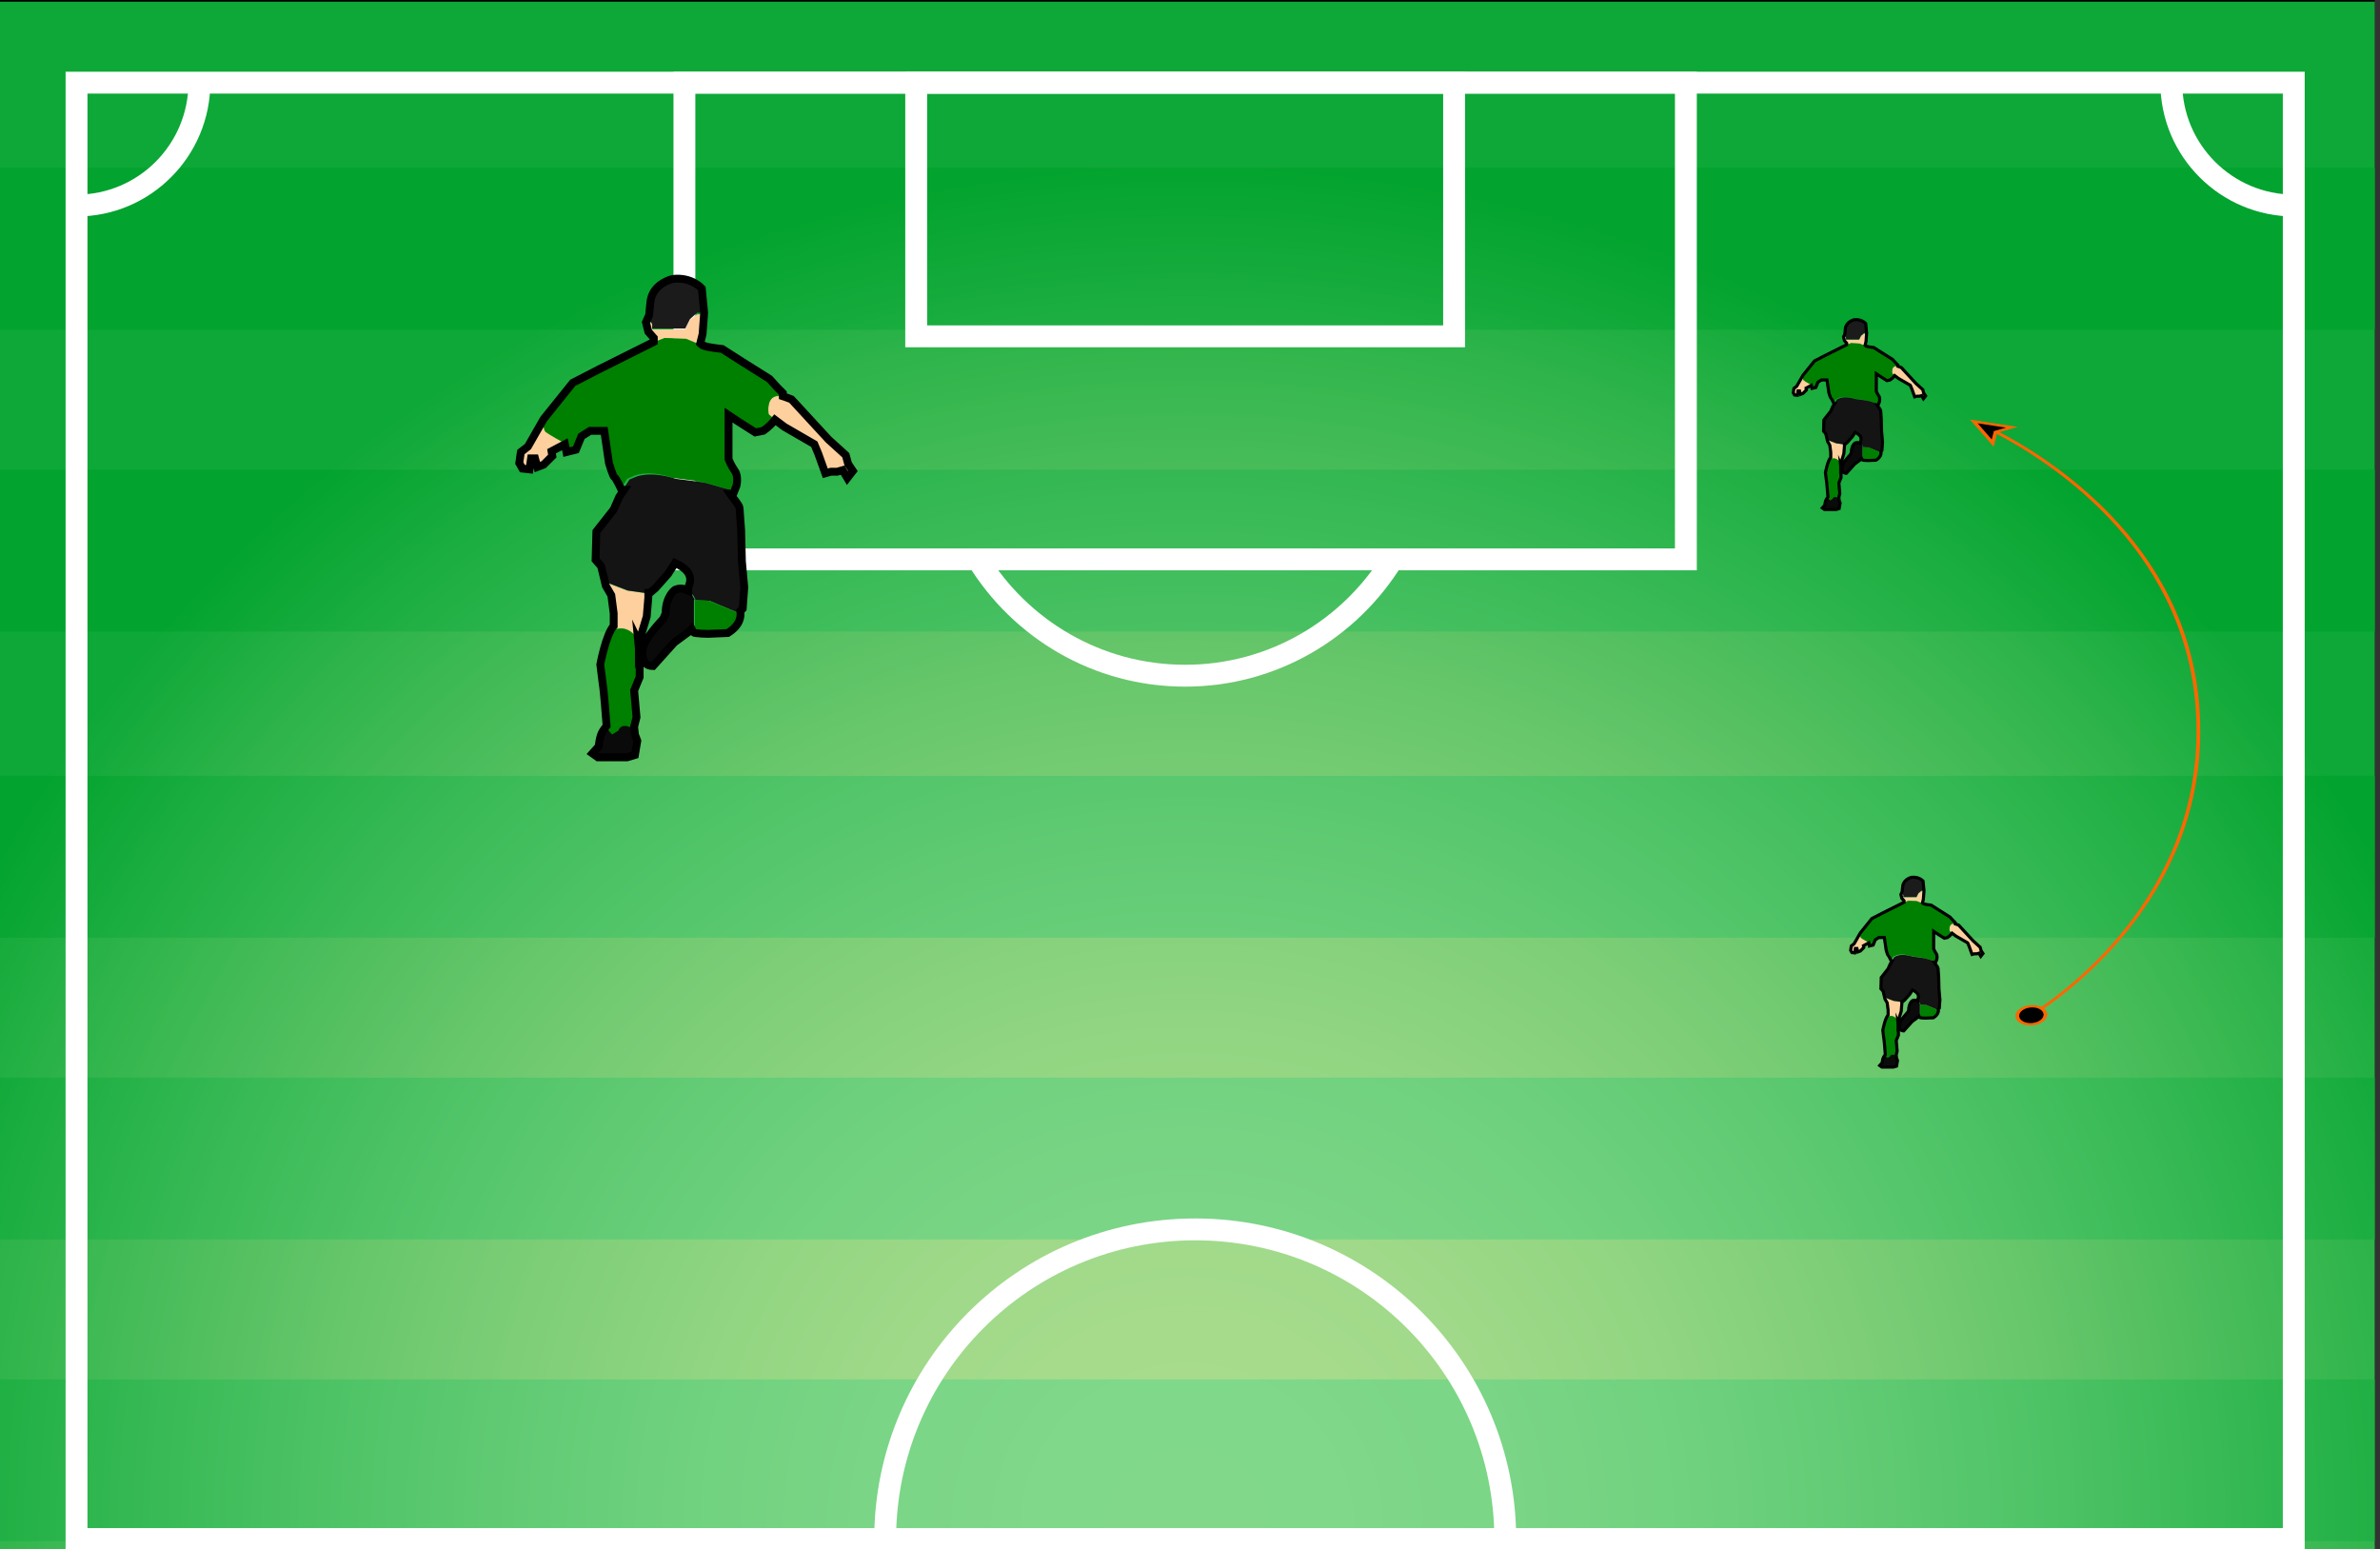 <?xml version="1.0" encoding="UTF-8" standalone="no" ?><!DOCTYPE svg PUBLIC "-//W3C//DTD SVG 1.1//EN" "http://www.w3.org/Graphics/SVG/1.1/DTD/svg11.dtd">
<svg xmlns="http://www.w3.org/2000/svg" xmlns:xlink="http://www.w3.org/1999/xlink" version="1.1" width="1083" height="704.848" xml:space="preserve"><rect width="100%" height="100%" fill="#333333" stroke="none"/><desc>Created with Fabric.js 1.5.0</desc><defs></defs><g style="stroke: none; stroke-width: 1; stroke-dasharray: ; stroke-linecap: butt; stroke-linejoin: miter; stroke-miterlimit: 10; fill: none; fill-rule: nonzero; opacity: 1;" transform="translate(0 0) scale(1.99 1.99)" >
<rect x="0" y="0" rx="0" ry="0" width="543" height="353.4" style="stroke: none; stroke-width: 1; stroke-dasharray: ; stroke-linecap: butt; stroke-linejoin: miter; stroke-miterlimit: 10; fill: rgb(0,0,0); fill-rule: nonzero; opacity: 1;" transform=" matrix(1 0 0 1 0 0) "/>
<radialGradient id="SVGID_4" gradientUnits="userSpaceOnUse" gradientTransform="matrix(-1 0 0 -1 543 353.442)"  cx="271.5" cy="3.5" r="312.94" fx="271.5" fy="3.5">
<stop offset="0%" style="stop-color:rgb(87,186,28);stop-opacity: 1"/>
<stop offset="23.42%" style="stop-color:rgb(80,186,30);stop-opacity: 1"/>
<stop offset="57.79%" style="stop-color:rgb(60,187,34);stop-opacity: 1"/>
<stop offset="98.72%" style="stop-color:rgb(28,188,42);stop-opacity: 1"/>
<stop offset="100%" style="stop-color:rgb(27,188,42);stop-opacity: 1"/>
</radialGradient>
<rect x="0" y="0.4" rx="0" ry="0" width="543" height="699" style="stroke: none; stroke-width: 1; stroke-dasharray: ; stroke-linecap: butt; stroke-linejoin: miter; stroke-miterlimit: 10; fill: url(#SVGID_4); fill-rule: nonzero; opacity: 1;" transform=""/>
<rect x="0" y="662.4" rx="0" ry="0" width="543" height="37" style="stroke: none; stroke-width: 1; stroke-dasharray: ; stroke-linecap: butt; stroke-linejoin: miter; stroke-miterlimit: 10; fill: #04B218; fill-rule: nonzero; opacity: 1;" transform=""/>
<rect x="0" y="593.4" rx="0" ry="0" width="543" height="37" style="stroke: none; stroke-width: 1; stroke-dasharray: ; stroke-linecap: butt; stroke-linejoin: miter; stroke-miterlimit: 10; fill: #04B218; fill-rule: nonzero; opacity: 1;" transform=""/>
<rect x="0" y="523.4" rx="0" ry="0" width="543" height="37" style="stroke: none; stroke-width: 1; stroke-dasharray: ; stroke-linecap: butt; stroke-linejoin: miter; stroke-miterlimit: 10; fill: #04B218; fill-rule: nonzero; opacity: 1;" transform=""/>
<rect x="0" y="454.4" rx="0" ry="0" width="543" height="37" style="stroke: none; stroke-width: 1; stroke-dasharray: ; stroke-linecap: butt; stroke-linejoin: miter; stroke-miterlimit: 10; fill: #04B218; fill-rule: nonzero; opacity: 1;" transform=""/>
<rect x="0" y="385.4" rx="0" ry="0" width="543" height="37" style="stroke: none; stroke-width: 1; stroke-dasharray: ; stroke-linecap: butt; stroke-linejoin: miter; stroke-miterlimit: 10; fill: #04B218; fill-rule: nonzero; opacity: 1;" transform=""/>
<rect x="0" y="315.4" rx="0" ry="0" width="543" height="37" style="stroke: none; stroke-width: 1; stroke-dasharray: ; stroke-linecap: butt; stroke-linejoin: miter; stroke-miterlimit: 10; fill: #04B218; fill-rule: nonzero; opacity: 1;" transform=""/>
<rect x="0" y="246.4" rx="0" ry="0" width="543" height="37" style="stroke: none; stroke-width: 1; stroke-dasharray: ; stroke-linecap: butt; stroke-linejoin: miter; stroke-miterlimit: 10; fill: #04B218; fill-rule: nonzero; opacity: 1;" transform=""/>
<rect x="0" y="177.4" rx="0" ry="0" width="543" height="37" style="stroke: none; stroke-width: 1; stroke-dasharray: ; stroke-linecap: butt; stroke-linejoin: miter; stroke-miterlimit: 10; fill: #04B218; fill-rule: nonzero; opacity: 1;" transform=""/>
<rect x="0" y="107.4" rx="0" ry="0" width="543" height="37" style="stroke: none; stroke-width: 1; stroke-dasharray: ; stroke-linecap: butt; stroke-linejoin: miter; stroke-miterlimit: 10; fill: #04B218; fill-rule: nonzero; opacity: 1;" transform=""/>
<rect x="0" y="38.4" rx="0" ry="0" width="543" height="37" style="stroke: none; stroke-width: 1; stroke-dasharray: ; stroke-linecap: butt; stroke-linejoin: miter; stroke-miterlimit: 10; fill: #04B218; fill-rule: nonzero; opacity: 1;" transform=""/>
<radialGradient id="SVGID_5" gradientUnits="userSpaceOnUse" gradientTransform="matrix(-1 0 0 -1 543 353.442)"  cx="271.5" cy="3.5" r="312.94" fx="271.5" fy="3.5">
<stop offset="0%" style="stop-color:rgb(255,255,255);stop-opacity: 1"/>
<stop offset="12.25%" style="stop-color:rgb(251,253,252);stop-opacity: 1"/>
<stop offset="24.76%" style="stop-color:rgb(239,248,243);stop-opacity: 1"/>
<stop offset="37.4%" style="stop-color:rgb(218,240,228);stop-opacity: 1"/>
<stop offset="50.13%" style="stop-color:rgb(189,227,207);stop-opacity: 1"/>
<stop offset="62.95%" style="stop-color:rgb(152,212,180);stop-opacity: 1"/>
<stop offset="75.82%" style="stop-color:rgb(107,193,147);stop-opacity: 1"/>
<stop offset="88.49%" style="stop-color:rgb(55,171,108);stop-opacity: 1"/>
<stop offset="100%" style="stop-color:rgb(0,148,68);stop-opacity: 1"/>
</radialGradient>
<rect x="0" y="0.4" rx="0" ry="0" width="543" height="699" style="stroke: none; stroke-width: 1; stroke-dasharray: ; stroke-linecap: butt; stroke-linejoin: miter; stroke-miterlimit: 10; fill: url(#SVGID_5); fill-rule: nonzero; opacity: 0.5;" transform=""/>
<polygon points="17.5,18.9 524.5,18.9 524.5,681.9 17.5,681.9 17.5,349.5 " style="stroke: #FFFFFF; stroke-width: 5; stroke-dasharray: ; stroke-linecap: butt; stroke-linejoin: miter; stroke-miterlimit: 10; fill: none; fill-rule: nonzero; opacity: 1;" transform=" "/>
<line x1="524" y1="351.9" x2="18" y2="351.9" style="stroke: #FFFFFF; stroke-width: 5; stroke-dasharray: ; stroke-linecap: butt; stroke-linejoin: miter; stroke-miterlimit: 10; fill: none; fill-rule: nonzero; opacity: 1;" transform=""/>
<circle cx="273.3" cy="352" r="70.9" style="stroke: #FFFFFF; stroke-width: 5; stroke-dasharray: ; stroke-linecap: butt; stroke-linejoin: miter; stroke-miterlimit: 10; fill: none; fill-rule: nonzero; opacity: 1;" transform=" "/>
<rect x="156.5" y="572.9" rx="0" ry="0" width="229" height="109" style="stroke: #FFFFFF; stroke-width: 5; stroke-dasharray: ; stroke-linecap: butt; stroke-linejoin: miter; stroke-miterlimit: 10; fill: none; fill-rule: nonzero; opacity: 1;" transform=""/>
<rect x="209.5" y="623.9" rx="0" ry="0" width="123" height="58" style="stroke: #FFFFFF; stroke-width: 5; stroke-dasharray: ; stroke-linecap: butt; stroke-linejoin: miter; stroke-miterlimit: 10; fill: none; fill-rule: nonzero; opacity: 1;" transform=""/>
<path d="M 223.5 572.5 c 9.8 -16 27.4 -26.7 47.5 -26.7 c 20.1 0 37.7 10.7 47.5 26.7" style="stroke: #FFFFFF; stroke-width: 5; stroke-dasharray: ; stroke-linecap: butt; stroke-linejoin: miter; stroke-miterlimit: 10; fill: none; fill-rule: nonzero; opacity: 1;" transform="" stroke-linecap="round" />
<path d="M 17.5 653.4 c 15.5 0 28.1 12.6 28.1 28.1" style="stroke: #FFFFFF; stroke-width: 5; stroke-dasharray: ; stroke-linecap: butt; stroke-linejoin: miter; stroke-miterlimit: 10; fill: none; fill-rule: nonzero; opacity: 1;" transform="" stroke-linecap="round" />
<path d="M 524.6 653.4 c -15.5 0 -28.1 12.6 -28.1 28.1" style="stroke: #FFFFFF; stroke-width: 5; stroke-dasharray: ; stroke-linecap: butt; stroke-linejoin: miter; stroke-miterlimit: 10; fill: none; fill-rule: nonzero; opacity: 1;" transform="" stroke-linecap="round" />
<rect x="156.5" y="18.9" rx="0" ry="0" width="229" height="109" style="stroke: #FFFFFF; stroke-width: 5; stroke-dasharray: ; stroke-linecap: butt; stroke-linejoin: miter; stroke-miterlimit: 10; fill: none; fill-rule: nonzero; opacity: 1;" transform=""/>
<rect x="209.5" y="18.9" rx="0" ry="0" width="123" height="58" style="stroke: #FFFFFF; stroke-width: 5; stroke-dasharray: ; stroke-linecap: butt; stroke-linejoin: miter; stroke-miterlimit: 10; fill: none; fill-rule: nonzero; opacity: 1;" transform=""/>
<path d="M 223.5 127.8 c 9.8 16 27.4 26.7 47.5 26.7 c 20.1 0 37.7 -10.7 47.5 -26.7" style="stroke: #FFFFFF; stroke-width: 5; stroke-dasharray: ; stroke-linecap: butt; stroke-linejoin: miter; stroke-miterlimit: 10; fill: none; fill-rule: nonzero; opacity: 1;" transform="" stroke-linecap="round" />
<path d="M 17.5 47 C 33 47 45.6 34.4 45.6 18.8" style="stroke: #FFFFFF; stroke-width: 5; stroke-dasharray: ; stroke-linecap: butt; stroke-linejoin: miter; stroke-miterlimit: 10; fill: none; fill-rule: nonzero; opacity: 1;" transform="" stroke-linecap="round" />
<path d="M 524.6 47 c -15.5 0 -28.1 -12.6 -28.1 -28.1" style="stroke: #FFFFFF; stroke-width: 5; stroke-dasharray: ; stroke-linecap: butt; stroke-linejoin: miter; stroke-miterlimit: 10; fill: none; fill-rule: nonzero; opacity: 1;" transform="" stroke-linecap="round" />
</g>
<g style="stroke: none; stroke-width: 1; stroke-dasharray: ; stroke-linecap: butt; stroke-linejoin: miter; stroke-miterlimit: 10; fill: none; fill-rule: nonzero; opacity: 1;" transform="translate(234.5 125.147) scale(3.58 3.58)" >
<path d="M 35 15.8 l 4.7 5.1 l 2.2 2 l 0.3 1.1 l 0.6 0.9 l -0.7 0.9 l -0.6 -1 L 40.9 25 h -0.8 l -0.7 0.2 l -0.9 -2.5 L 38 21.5 l -3.8 -2.2 l -2 -1.6 C 32.2 17.8 31.5 14.2 35 15.8 z" style="stroke: none; stroke-width: 1; stroke-dasharray: ; stroke-linecap: butt; stroke-linejoin: miter; stroke-miterlimit: 10; fill: #FED09E; fill-rule: nonzero; opacity: 1;" transform="" stroke-linecap="round" />
<path d="M 22.8 41.3 c 0 0 -0.7 -1.9 -2.5 -1.2 c 0 0 -1.2 0.8 -1.2 3 l -0.3 0.7 c 0 0 -2.6 2.7 -2.6 3.9 c 0 0 -0.4 2.1 1.3 2.1 l 2.7 -3 l 1.9 -1.4 l 0.6 -0.7 V 41.3 z" style="stroke: none; stroke-width: 1; stroke-dasharray: ; stroke-linecap: butt; stroke-linejoin: miter; stroke-miterlimit: 10; fill: #0B0A0B; fill-rule: nonzero; opacity: 1;" transform="" stroke-linecap="round" />
<path d="M 17.4 6.2 v 0.7 h 1.4 h 2.8 l 0.6 -1.2 l 0.9 -0.7 h 0.9 l -0.2 2.7 l -0.3 1.2 c -0.7 -0.3 -1.9 -0.7 -1.9 -0.7 L 19 8 l -1.3 0.5 l 0 0 L 17.6 8 l -0.7 -0.8 L 16.6 6 l 0.2 -0.4 L 17.4 6.2 z" style="stroke: none; stroke-width: 1; stroke-dasharray: ; stroke-linecap: butt; stroke-linejoin: miter; stroke-miterlimit: 10; fill: #FED09E; fill-rule: nonzero; opacity: 1;" transform="" stroke-linecap="round" />
<path d="M 22.2 5.6 l -0.6 1.2 h -2.8 h -1.4 V 6.2 l -0.5 -0.6 l 0.2 -0.5 l 0.2 -1.9 C 17.6 1 20 0.5 20 0.5 c 2.4 -0.3 3.7 1.2 3.7 1.2 l 0.3 3.1 h -0.9 L 22.2 5.6 z" style="stroke: none; stroke-width: 1; stroke-dasharray: ; stroke-linecap: butt; stroke-linejoin: miter; stroke-miterlimit: 10; fill: #1C1B1C; fill-rule: nonzero; opacity: 1;" transform="" stroke-linecap="round" />
<path d="M 0.7 22.5 l 0.9 -0.7 l 2 -3.5 c 0 0 -0.1 1.2 0.2 1.5 c 0.3 0.3 2.5 1.5 2.5 1.5 l -1.7 0.9 l 0.1 0.6 l -1.1 1.1 l -0.8 0.3 l -0.3 -1.1 L 2 23.3 l -0.2 1.4 l -0.9 -0.1 l -0.4 -0.7 L 0.7 22.5 z" style="stroke: none; stroke-width: 1; stroke-dasharray: ; stroke-linecap: butt; stroke-linejoin: miter; stroke-miterlimit: 10; fill: #FED09E; fill-rule: nonzero; opacity: 1;" transform="" stroke-linecap="round" />
<path d="M 3.6 18.3 l 3.7 -4.6 l 3.3 -1.7 l 7.1 -3.5 L 19 8 l 2.7 0.1 c 0 0 1.9 0.8 2.3 0.9 c 0.4 0.2 2.3 0.4 2.3 0.4 l 2.5 1.6 l 3.5 2.2 l 1 1.1 l 0.7 0.7 c 0 0.1 0 0.3 0 0.4 c -2.3 -0.5 -1.8 2.3 -1.8 2.3 l 0.8 0.7 c -0.7 0.9 -1.5 1.4 -1.5 1.4 l -1 0.2 l -2.2 -1.4 l -1.2 -0.8 v 5.6 c 0 0 0.3 0.8 0.8 1.5 c 0.5 0.7 0.2 1.9 0.2 1.9 l -0.4 1 l -0.4 0 l -0.3 -0.6 c 0 0 -2.8 -0.8 -3.2 -0.9 c -0.3 -0.1 -3.7 -0.5 -3.7 -0.5 c -3.5 -1.2 -5.2 -0.2 -5.2 -0.2 l -0.7 0.3 l -0.8 1.3 l -0.3 0 c 0 0 -0.7 -1.5 -0.9 -1.6 c -0.2 -0.1 -0.7 -1.8 -0.7 -1.8 l -0.6 -4.1 H 9.5 l -1.1 0.7 l -0.7 1.7 l -1.2 0.3 l -0.2 -1 c 0 0 -2.2 -1.2 -2.5 -1.5 C 3.5 19.5 3.6 18.3 3.6 18.3 z" style="stroke: none; stroke-width: 1; stroke-dasharray: ; stroke-linecap: butt; stroke-linejoin: miter; stroke-miterlimit: 10; fill: #008000; fill-rule: nonzero; opacity: 1;" transform="" stroke-linecap="round" />
<path d="M 14.2 40.1 l 2.7 0.4 l 0 0.6 l -0.2 2.4 l -1 3.3 c 0 0 -1.1 -2.6 -3.2 -1.7 l -0.1 -2 l -0.3 -2.3 l -0.7 -1.2 l 0.2 -0.5 L 14.2 40.1 z" style="stroke: none; stroke-width: 1; stroke-dasharray: ; stroke-linecap: butt; stroke-linejoin: miter; stroke-miterlimit: 10; fill: #FED09E; fill-rule: nonzero; opacity: 1;" transform="" stroke-linecap="round" />
<path d="M 22.8 44.5 v -3.2 l 1.8 0.1 l 3.8 1.6 l 0.1 -0.2 c 0.1 0.7 0 1.8 -1.6 2.8 l -2.4 0.1 c 0 0 -1.8 0 -2 -0.2 c 0 -0.1 -0.1 -0.2 -0.2 -0.4 L 22.8 44.5 z" style="stroke: none; stroke-width: 1; stroke-dasharray: ; stroke-linecap: butt; stroke-linejoin: miter; stroke-miterlimit: 10; fill: #008000; fill-rule: nonzero; opacity: 1;" transform="" stroke-linecap="round" />
<path d="M 12.6 44.7 l 0 0.4 c 1.7 -0.7 2.8 0.8 3.1 1.5 l 0.2 2.1 v 2.6 l -0.7 1.7 l 0.3 3.4 l -0.4 1.6 c 0 0 -1.6 -1 -2 0.2 l -0.8 0.5 l -0.6 -0.7 c 0 0 -0.3 -4.4 -0.5 -5.8 l -0.3 -2.4 C 10.8 49.5 11.6 45.8 12.6 44.7 z" style="stroke: none; stroke-width: 1; stroke-dasharray: ; stroke-linecap: butt; stroke-linejoin: miter; stroke-miterlimit: 10; fill: #008000; fill-rule: nonzero; opacity: 1;" transform="" stroke-linecap="round" />
<path d="M 10.7 59.9 c 0 0 0.1 -1.3 0.5 -1.9 c 0.1 -0.2 0.3 -0.4 0.5 -0.7 c 0 0.3 0 0.4 0 0.4 l 0.6 0.7 l 0.8 -0.5 c 0.4 -1.2 2 -0.2 2 -0.2 l 0.1 -0.4 l 0.1 1 l 0.3 0.8 L 15.2 61 l -1 0.3 h -3.7 l -0.7 -0.5 L 10.7 59.9 z" style="stroke: none; stroke-width: 1; stroke-dasharray: ; stroke-linecap: butt; stroke-linejoin: miter; stroke-miterlimit: 10; fill: #0B0A0B; fill-rule: nonzero; opacity: 1;" transform="" stroke-linecap="round" />
<path d="M 10.2 32.6 l 2.2 -2.8 l 0.7 -1.6 l 1.4 -2.2 l 0.7 -0.3 c 0 0 1.7 -0.9 5.2 0.2 c 0 0 3.3 0.4 3.7 0.5 c 0.3 0.1 3.2 0.9 3.2 0.9 l 0.4 0.9 c 0 0 1 1.2 1 1.5 c 0 0.3 0.2 2.6 0.2 2.8 c 0 0.3 0.1 4 0.1 4 l 0.3 3.3 l -0.2 2.7 L 28.5 43 l -3.8 -1.6 l -1.8 -0.1 c 0 0 -0.2 -0.7 -0.8 -1.1 c 0 -0.1 -0.1 -0.1 -0.1 -0.1 c -0.1 -0.3 1.5 -2 -1.6 -3.4 l -0.9 1.4 l -1.6 1.8 l -0.7 0.6 l -2.9 -0.4 l -2.6 -1 l -0.2 0.5 L 10.9 37 l -0.7 -0.8 L 10.2 32.6 z" style="stroke: none; stroke-width: 1; stroke-dasharray: ; stroke-linecap: butt; stroke-linejoin: miter; stroke-miterlimit: 10; fill: #141414; fill-rule: nonzero; opacity: 1;" transform="" stroke-linecap="round" />
<path d="M 0.7 22.5 l 0.9 -0.7 l 2 -3.5 l 3.7 -4.6 l 3.3 -1.7 l 7 -3.5 L 17.6 8 l -0.7 -0.8 L 16.6 6 l 0.4 -0.9 l 0.2 -1.9 C 17.6 1 20 0.5 20 0.5 c 2.4 -0.3 3.7 1.2 3.7 1.2 l 0.3 3.1 l -0.2 2.7 l -0.3 1.2 C 23.7 8.9 23.9 9 24 9 c 0.4 0.2 2.3 0.4 2.3 0.4 l 2.5 1.6 l 3.5 2.2 l 1 1.1 l 0.7 0.7 c 0 0.1 0 0.3 0 0.4 c 0.3 0.1 0.6 0.2 1.1 0.4 l 4.7 5.1 l 2.2 2 l 0.3 1.1 l 0.6 0.9 l -0.7 0.9 l -0.6 -1 L 40.9 25 h -0.8 l -0.7 0.2 l -0.9 -2.5 L 38 21.5 l -3.8 -2.2 L 33 18.4 c -0.7 0.9 -1.5 1.4 -1.5 1.4 l -1 0.2 l -2.2 -1.4 l -1.2 -0.8 v 5.6 c 0 0 0.3 0.8 0.8 1.5 c 0.5 0.7 0.2 1.9 0.2 1.9 l -0.4 1 l -0.4 0 l 0.2 0.3 c 0 0 1 1.2 1 1.5 c 0 0.3 0.2 2.6 0.2 2.8 c 0 0.3 0.1 4 0.1 4 l 0.3 3.3 l -0.2 2.7 l -0.3 0.3 c 0.1 0.7 0 1.8 -1.6 2.8 l -2.4 0.1 c 0 0 -1.8 0 -2 -0.2 c 0 -0.1 -0.1 -0.2 -0.2 -0.4 l -0.3 0.3 l -1.9 1.4 l -2.7 3 c -1.7 0 -1.3 -2.1 -1.3 -2.1 c 0 -1.2 2.6 -3.9 2.6 -3.9 l 0.3 -0.7 c 0 -2.2 1.2 -3 1.2 -3 c 0.7 -0.3 1.3 -0.1 1.7 0.1 c 0 -0.1 -0.1 -0.1 -0.1 -0.1 c -0.1 -0.3 1.5 -2 -1.6 -3.4 l -0.9 1.4 l -1.6 1.8 l -0.7 0.6 l -0.2 0 l 0 0.6 l -0.2 2.4 l -1 3.3 c 0 0 0 -0.1 -0.1 -0.3 l 0.2 2.1 v 2.6 l -0.7 1.7 l 0.3 3.4 l -0.3 1.2 l 0.1 1 l 0.3 0.8 L 15.2 61 l -1 0.3 h -3.7 l -0.7 -0.5 l 0.8 -0.9 c 0 0 0.1 -1.3 0.5 -1.9 c 0.1 -0.2 0.3 -0.4 0.5 -0.7 c -0.1 -1.1 -0.3 -4.2 -0.5 -5.4 l -0.3 -2.4 c 0 0 0.7 -3.8 1.7 -4.9 L 12.5 43 l -0.3 -2.3 l -0.7 -1.2 L 10.9 37 l -0.7 -0.8 l 0.1 -3.6 l 2.2 -2.8 l 0.7 -1.6 l 0.6 -0.9 l -0.3 0 c 0 0 -0.7 -1.5 -0.9 -1.6 c -0.2 -0.1 -0.7 -1.8 -0.7 -1.8 l -0.6 -4.1 H 9.5 l -1.1 0.7 l -0.7 1.7 l -1.2 0.3 l -0.2 -1 l -1.7 0.9 l 0.1 0.6 l -1.1 1.1 l -0.8 0.3 l -0.3 -1.1 L 2 23.3 l -0.2 1.4 l -0.9 -0.1 l -0.4 -0.7 L 0.7 22.5 z" style="stroke: #000000; stroke-width: 1; stroke-dasharray: ; stroke-linecap: butt; stroke-linejoin: miter; stroke-miterlimit: 10; fill: none; fill-rule: nonzero; opacity: 1;" transform="" stroke-linecap="round" />
</g>
<g style="stroke: none; stroke-width: 1; stroke-dasharray: ; stroke-linecap: butt; stroke-linejoin: miter; stroke-miterlimit: 10; fill: #008000; fill-rule: nonzero; opacity: 1;" transform="translate(815.315 144.783) scale(1.42 1.42)" >
<path d="M 35 15.8 l 4.7 5.1 l 2.2 2 l 0.3 1.1 l 0.6 0.9 l -0.7 0.9 l -0.6 -1 L 40.9 25 h -0.8 l -0.7 0.2 l -0.9 -2.5 L 38 21.5 l -3.8 -2.2 l -2 -1.6 C 32.2 17.8 31.5 14.2 35 15.8 z" style="stroke: none; stroke-width: 1; stroke-dasharray: ; stroke-linecap: butt; stroke-linejoin: miter; stroke-miterlimit: 10; fill: #FED09E; fill-rule: nonzero; opacity: 1;" transform="" stroke-linecap="round" />
<path d="M 22.8 41.3 c 0 0 -0.7 -1.9 -2.5 -1.2 c 0 0 -1.2 0.8 -1.2 3 l -0.3 0.7 c 0 0 -2.6 2.7 -2.6 3.9 c 0 0 -0.4 2.1 1.3 2.1 l 2.7 -3 l 1.9 -1.4 l 0.6 -0.7 V 41.3 z" style="stroke: none; stroke-width: 1; stroke-dasharray: ; stroke-linecap: butt; stroke-linejoin: miter; stroke-miterlimit: 10; fill: #0B0A0B; fill-rule: nonzero; opacity: 1;" transform="" stroke-linecap="round" />
<path d="M 17.4 6.2 v 0.7 h 1.4 h 2.8 l 0.6 -1.2 l 0.9 -0.7 h 0.9 l -0.2 2.7 l -0.3 1.2 c -0.7 -0.3 -1.9 -0.7 -1.9 -0.7 L 19 8 l -1.3 0.5 l 0 0 L 17.6 8 l -0.7 -0.8 L 16.6 6 l 0.2 -0.4 L 17.4 6.2 z" style="stroke: none; stroke-width: 1; stroke-dasharray: ; stroke-linecap: butt; stroke-linejoin: miter; stroke-miterlimit: 10; fill: #FED09E; fill-rule: nonzero; opacity: 1;" transform="" stroke-linecap="round" />
<path d="M 22.2 5.6 l -0.6 1.2 h -2.8 h -1.4 V 6.2 l -0.5 -0.6 l 0.2 -0.5 l 0.2 -1.9 C 17.6 1 20 0.5 20 0.5 c 2.4 -0.3 3.7 1.2 3.7 1.2 l 0.3 3.1 h -0.9 L 22.2 5.6 z" style="stroke: none; stroke-width: 1; stroke-dasharray: ; stroke-linecap: butt; stroke-linejoin: miter; stroke-miterlimit: 10; fill: #1C1B1C; fill-rule: nonzero; opacity: 1;" transform="" stroke-linecap="round" />
<path d="M 0.7 22.5 l 0.9 -0.7 l 2 -3.5 c 0 0 -0.1 1.2 0.2 1.5 c 0.3 0.3 2.5 1.5 2.5 1.5 l -1.7 0.9 l 0.1 0.6 l -1.1 1.1 l -0.8 0.3 l -0.3 -1.1 L 2 23.3 l -0.2 1.4 l -0.9 -0.1 l -0.4 -0.7 L 0.7 22.5 z" style="stroke: none; stroke-width: 1; stroke-dasharray: ; stroke-linecap: butt; stroke-linejoin: miter; stroke-miterlimit: 10; fill: #FED09E; fill-rule: nonzero; opacity: 1;" transform="" stroke-linecap="round" />
<path d="M 3.6 18.3 l 3.7 -4.6 l 3.3 -1.7 l 7.1 -3.5 L 19 8 l 2.7 0.1 c 0 0 1.9 0.8 2.3 0.9 c 0.4 0.2 2.3 0.4 2.3 0.4 l 2.5 1.6 l 3.5 2.2 l 1 1.1 l 0.7 0.7 c 0 0.1 0 0.3 0 0.4 c -2.3 -0.5 -1.8 2.3 -1.8 2.3 l 0.8 0.7 c -0.7 0.9 -1.5 1.4 -1.5 1.4 l -1 0.2 l -2.2 -1.4 l -1.2 -0.8 v 5.6 c 0 0 0.3 0.8 0.8 1.5 c 0.5 0.7 0.2 1.9 0.2 1.9 l -0.4 1 l -0.4 0 l -0.3 -0.6 c 0 0 -2.8 -0.8 -3.2 -0.9 c -0.3 -0.1 -3.7 -0.5 -3.7 -0.5 c -3.5 -1.2 -5.2 -0.2 -5.2 -0.2 l -0.7 0.3 l -0.8 1.3 l -0.3 0 c 0 0 -0.7 -1.5 -0.9 -1.6 c -0.2 -0.1 -0.7 -1.8 -0.7 -1.8 l -0.6 -4.1 H 9.5 l -1.1 0.7 l -0.7 1.7 l -1.2 0.3 l -0.2 -1 c 0 0 -2.2 -1.2 -2.5 -1.5 C 3.5 19.5 3.6 18.3 3.6 18.3 z" style="stroke: none; stroke-width: 1; stroke-dasharray: ; stroke-linecap: butt; stroke-linejoin: miter; stroke-miterlimit: 10; fill: #008000; fill-rule: nonzero; opacity: 1;" transform="" stroke-linecap="round" />
<path d="M 14.2 40.1 l 2.7 0.4 l 0 0.6 l -0.2 2.4 l -1 3.3 c 0 0 -1.1 -2.6 -3.2 -1.7 l -0.1 -2 l -0.3 -2.3 l -0.7 -1.2 l 0.2 -0.5 L 14.2 40.1 z" style="stroke: none; stroke-width: 1; stroke-dasharray: ; stroke-linecap: butt; stroke-linejoin: miter; stroke-miterlimit: 10; fill: #FED09E; fill-rule: nonzero; opacity: 1;" transform="" stroke-linecap="round" />
<path d="M 22.8 44.5 v -3.2 l 1.8 0.1 l 3.8 1.6 l 0.1 -0.2 c 0.1 0.7 0 1.8 -1.6 2.8 l -2.4 0.1 c 0 0 -1.8 0 -2 -0.2 c 0 -0.1 -0.1 -0.2 -0.2 -0.4 L 22.8 44.5 z" style="stroke: none; stroke-width: 1; stroke-dasharray: ; stroke-linecap: butt; stroke-linejoin: miter; stroke-miterlimit: 10; fill: #008000; fill-rule: nonzero; opacity: 1;" transform="" stroke-linecap="round" />
<path d="M 12.6 44.7 l 0 0.4 c 1.7 -0.7 2.8 0.8 3.1 1.5 l 0.2 2.1 v 2.6 l -0.7 1.7 l 0.3 3.4 l -0.4 1.6 c 0 0 -1.6 -1 -2 0.2 l -0.8 0.5 l -0.6 -0.7 c 0 0 -0.3 -4.4 -0.5 -5.8 l -0.3 -2.4 C 10.8 49.5 11.6 45.8 12.6 44.7 z" style="stroke: none; stroke-width: 1; stroke-dasharray: ; stroke-linecap: butt; stroke-linejoin: miter; stroke-miterlimit: 10; fill: #008000; fill-rule: nonzero; opacity: 1;" transform="" stroke-linecap="round" />
<path d="M 10.7 59.9 c 0 0 0.1 -1.3 0.5 -1.9 c 0.1 -0.2 0.3 -0.4 0.5 -0.7 c 0 0.3 0 0.4 0 0.4 l 0.6 0.7 l 0.8 -0.5 c 0.4 -1.2 2 -0.2 2 -0.2 l 0.1 -0.4 l 0.1 1 l 0.3 0.8 L 15.2 61 l -1 0.3 h -3.7 l -0.7 -0.5 L 10.7 59.9 z" style="stroke: none; stroke-width: 1; stroke-dasharray: ; stroke-linecap: butt; stroke-linejoin: miter; stroke-miterlimit: 10; fill: #0B0A0B; fill-rule: nonzero; opacity: 1;" transform="" stroke-linecap="round" />
<path d="M 10.2 32.6 l 2.2 -2.8 l 0.7 -1.6 l 1.4 -2.2 l 0.7 -0.3 c 0 0 1.7 -0.9 5.2 0.2 c 0 0 3.3 0.4 3.7 0.5 c 0.3 0.1 3.2 0.9 3.2 0.9 l 0.4 0.9 c 0 0 1 1.2 1 1.5 c 0 0.3 0.2 2.6 0.2 2.8 c 0 0.3 0.1 4 0.1 4 l 0.3 3.3 l -0.2 2.7 L 28.5 43 l -3.8 -1.6 l -1.8 -0.1 c 0 0 -0.2 -0.7 -0.8 -1.1 c 0 -0.1 -0.1 -0.1 -0.1 -0.1 c -0.1 -0.3 1.5 -2 -1.6 -3.4 l -0.9 1.4 l -1.6 1.8 l -0.7 0.6 l -2.9 -0.4 l -2.6 -1 l -0.2 0.5 L 10.9 37 l -0.7 -0.8 L 10.2 32.6 z" style="stroke: none; stroke-width: 1; stroke-dasharray: ; stroke-linecap: butt; stroke-linejoin: miter; stroke-miterlimit: 10; fill: #141414; fill-rule: nonzero; opacity: 1;" transform="" stroke-linecap="round" />
<path d="M 0.7 22.5 l 0.9 -0.7 l 2 -3.5 l 3.7 -4.6 l 3.3 -1.7 l 7 -3.5 L 17.6 8 l -0.7 -0.8 L 16.6 6 l 0.4 -0.9 l 0.2 -1.9 C 17.6 1 20 0.5 20 0.5 c 2.4 -0.3 3.7 1.2 3.7 1.2 l 0.3 3.1 l -0.2 2.7 l -0.3 1.2 C 23.7 8.9 23.9 9 24 9 c 0.4 0.2 2.3 0.4 2.3 0.4 l 2.5 1.6 l 3.5 2.2 l 1 1.1 l 0.7 0.7 c 0 0.1 0 0.3 0 0.4 c 0.3 0.1 0.6 0.2 1.1 0.4 l 4.7 5.1 l 2.2 2 l 0.3 1.1 l 0.6 0.9 l -0.7 0.9 l -0.6 -1 L 40.9 25 h -0.8 l -0.7 0.2 l -0.9 -2.5 L 38 21.5 l -3.8 -2.2 L 33 18.4 c -0.7 0.9 -1.5 1.4 -1.5 1.4 l -1 0.2 l -2.2 -1.4 l -1.2 -0.8 v 5.6 c 0 0 0.3 0.8 0.8 1.5 c 0.5 0.7 0.2 1.9 0.2 1.9 l -0.4 1 l -0.4 0 l 0.2 0.3 c 0 0 1 1.2 1 1.5 c 0 0.3 0.2 2.6 0.2 2.8 c 0 0.3 0.1 4 0.1 4 l 0.3 3.3 l -0.2 2.7 l -0.3 0.3 c 0.1 0.7 0 1.8 -1.6 2.8 l -2.4 0.1 c 0 0 -1.8 0 -2 -0.2 c 0 -0.1 -0.1 -0.2 -0.2 -0.4 l -0.3 0.3 l -1.9 1.4 l -2.7 3 c -1.7 0 -1.3 -2.1 -1.3 -2.1 c 0 -1.2 2.6 -3.9 2.6 -3.9 l 0.3 -0.7 c 0 -2.2 1.2 -3 1.2 -3 c 0.7 -0.3 1.3 -0.1 1.7 0.1 c 0 -0.1 -0.1 -0.1 -0.1 -0.1 c -0.1 -0.3 1.5 -2 -1.6 -3.4 l -0.9 1.4 l -1.6 1.8 l -0.7 0.6 l -0.2 0 l 0 0.6 l -0.2 2.4 l -1 3.3 c 0 0 0 -0.1 -0.1 -0.3 l 0.2 2.1 v 2.6 l -0.7 1.7 l 0.3 3.4 l -0.3 1.2 l 0.1 1 l 0.3 0.8 L 15.2 61 l -1 0.3 h -3.7 l -0.7 -0.5 l 0.8 -0.9 c 0 0 0.1 -1.3 0.5 -1.9 c 0.1 -0.2 0.3 -0.4 0.5 -0.7 c -0.1 -1.1 -0.3 -4.2 -0.5 -5.4 l -0.3 -2.4 c 0 0 0.7 -3.8 1.7 -4.9 L 12.5 43 l -0.3 -2.3 l -0.7 -1.2 L 10.9 37 l -0.7 -0.8 l 0.1 -3.6 l 2.2 -2.8 l 0.7 -1.6 l 0.6 -0.9 l -0.3 0 c 0 0 -0.7 -1.5 -0.9 -1.6 c -0.2 -0.1 -0.7 -1.8 -0.7 -1.8 l -0.6 -4.1 H 9.5 l -1.1 0.7 l -0.7 1.7 l -1.2 0.3 l -0.2 -1 l -1.7 0.9 l 0.1 0.6 l -1.1 1.1 l -0.8 0.3 l -0.3 -1.1 L 2 23.3 l -0.2 1.4 l -0.9 -0.1 l -0.4 -0.7 L 0.7 22.5 z" style="stroke: #000000; stroke-width: 1; stroke-dasharray: ; stroke-linecap: butt; stroke-linejoin: miter; stroke-miterlimit: 10; fill: none; fill-rule: nonzero; opacity: 1;" transform="" stroke-linecap="round" />
</g>
<g style="stroke: none; stroke-width: 1; stroke-dasharray: ; stroke-linecap: butt; stroke-linejoin: miter; stroke-miterlimit: 10; fill: #008000; fill-rule: nonzero; opacity: 1;" transform="translate(841.421 398.493) scale(1.42 1.42)" >
<path d="M 35 15.8 l 4.7 5.1 l 2.2 2 l 0.3 1.1 l 0.6 0.9 l -0.7 0.9 l -0.6 -1 L 40.9 25 h -0.8 l -0.7 0.2 l -0.9 -2.5 L 38 21.5 l -3.8 -2.2 l -2 -1.6 C 32.2 17.8 31.5 14.2 35 15.8 z" style="stroke: none; stroke-width: 1; stroke-dasharray: ; stroke-linecap: butt; stroke-linejoin: miter; stroke-miterlimit: 10; fill: #FED09E; fill-rule: nonzero; opacity: 1;" transform="" stroke-linecap="round" />
<path d="M 22.8 41.3 c 0 0 -0.7 -1.9 -2.5 -1.2 c 0 0 -1.2 0.8 -1.2 3 l -0.3 0.7 c 0 0 -2.6 2.7 -2.6 3.9 c 0 0 -0.4 2.1 1.3 2.1 l 2.7 -3 l 1.9 -1.4 l 0.6 -0.7 V 41.3 z" style="stroke: none; stroke-width: 1; stroke-dasharray: ; stroke-linecap: butt; stroke-linejoin: miter; stroke-miterlimit: 10; fill: #0B0A0B; fill-rule: nonzero; opacity: 1;" transform="" stroke-linecap="round" />
<path d="M 17.4 6.2 v 0.7 h 1.4 h 2.8 l 0.6 -1.2 l 0.9 -0.7 h 0.9 l -0.2 2.7 l -0.3 1.2 c -0.7 -0.3 -1.9 -0.7 -1.9 -0.7 L 19 8 l -1.3 0.5 l 0 0 L 17.6 8 l -0.7 -0.8 L 16.6 6 l 0.2 -0.4 L 17.4 6.2 z" style="stroke: none; stroke-width: 1; stroke-dasharray: ; stroke-linecap: butt; stroke-linejoin: miter; stroke-miterlimit: 10; fill: #FED09E; fill-rule: nonzero; opacity: 1;" transform="" stroke-linecap="round" />
<path d="M 22.2 5.6 l -0.6 1.2 h -2.8 h -1.4 V 6.2 l -0.5 -0.6 l 0.2 -0.5 l 0.2 -1.9 C 17.6 1 20 0.5 20 0.5 c 2.4 -0.3 3.7 1.2 3.7 1.2 l 0.3 3.1 h -0.9 L 22.2 5.6 z" style="stroke: none; stroke-width: 1; stroke-dasharray: ; stroke-linecap: butt; stroke-linejoin: miter; stroke-miterlimit: 10; fill: #1C1B1C; fill-rule: nonzero; opacity: 1;" transform="" stroke-linecap="round" />
<path d="M 0.7 22.5 l 0.9 -0.7 l 2 -3.5 c 0 0 -0.1 1.2 0.2 1.5 c 0.3 0.3 2.5 1.5 2.5 1.5 l -1.7 0.9 l 0.1 0.6 l -1.1 1.1 l -0.8 0.3 l -0.3 -1.1 L 2 23.3 l -0.2 1.4 l -0.9 -0.1 l -0.4 -0.7 L 0.7 22.5 z" style="stroke: none; stroke-width: 1; stroke-dasharray: ; stroke-linecap: butt; stroke-linejoin: miter; stroke-miterlimit: 10; fill: #FED09E; fill-rule: nonzero; opacity: 1;" transform="" stroke-linecap="round" />
<path d="M 3.6 18.3 l 3.7 -4.6 l 3.3 -1.7 l 7.1 -3.5 L 19 8 l 2.7 0.1 c 0 0 1.9 0.8 2.3 0.9 c 0.4 0.2 2.3 0.4 2.3 0.4 l 2.5 1.6 l 3.5 2.2 l 1 1.1 l 0.7 0.7 c 0 0.1 0 0.3 0 0.4 c -2.3 -0.5 -1.8 2.3 -1.8 2.3 l 0.8 0.7 c -0.7 0.9 -1.5 1.4 -1.5 1.4 l -1 0.2 l -2.2 -1.4 l -1.2 -0.8 v 5.6 c 0 0 0.3 0.8 0.8 1.5 c 0.5 0.7 0.2 1.9 0.2 1.9 l -0.4 1 l -0.4 0 l -0.3 -0.6 c 0 0 -2.8 -0.8 -3.2 -0.9 c -0.3 -0.1 -3.7 -0.5 -3.7 -0.5 c -3.5 -1.2 -5.2 -0.2 -5.2 -0.2 l -0.7 0.3 l -0.8 1.3 l -0.3 0 c 0 0 -0.7 -1.5 -0.9 -1.6 c -0.2 -0.1 -0.7 -1.8 -0.7 -1.8 l -0.6 -4.1 H 9.5 l -1.1 0.7 l -0.7 1.7 l -1.2 0.3 l -0.2 -1 c 0 0 -2.2 -1.2 -2.5 -1.5 C 3.5 19.5 3.6 18.3 3.6 18.3 z" style="stroke: none; stroke-width: 1; stroke-dasharray: ; stroke-linecap: butt; stroke-linejoin: miter; stroke-miterlimit: 10; fill: #008000; fill-rule: nonzero; opacity: 1;" transform="" stroke-linecap="round" />
<path d="M 14.2 40.1 l 2.7 0.4 l 0 0.6 l -0.2 2.4 l -1 3.3 c 0 0 -1.1 -2.6 -3.2 -1.7 l -0.1 -2 l -0.3 -2.3 l -0.7 -1.2 l 0.2 -0.5 L 14.2 40.1 z" style="stroke: none; stroke-width: 1; stroke-dasharray: ; stroke-linecap: butt; stroke-linejoin: miter; stroke-miterlimit: 10; fill: #FED09E; fill-rule: nonzero; opacity: 1;" transform="" stroke-linecap="round" />
<path d="M 22.8 44.5 v -3.2 l 1.8 0.1 l 3.8 1.6 l 0.1 -0.2 c 0.1 0.7 0 1.8 -1.6 2.8 l -2.4 0.1 c 0 0 -1.8 0 -2 -0.2 c 0 -0.1 -0.1 -0.2 -0.2 -0.4 L 22.8 44.5 z" style="stroke: none; stroke-width: 1; stroke-dasharray: ; stroke-linecap: butt; stroke-linejoin: miter; stroke-miterlimit: 10; fill: #008000; fill-rule: nonzero; opacity: 1;" transform="" stroke-linecap="round" />
<path d="M 12.6 44.7 l 0 0.4 c 1.7 -0.7 2.8 0.8 3.1 1.5 l 0.2 2.1 v 2.6 l -0.7 1.7 l 0.3 3.4 l -0.4 1.6 c 0 0 -1.6 -1 -2 0.2 l -0.8 0.5 l -0.6 -0.7 c 0 0 -0.3 -4.4 -0.5 -5.8 l -0.3 -2.4 C 10.8 49.5 11.6 45.8 12.6 44.7 z" style="stroke: none; stroke-width: 1; stroke-dasharray: ; stroke-linecap: butt; stroke-linejoin: miter; stroke-miterlimit: 10; fill: #008000; fill-rule: nonzero; opacity: 1;" transform="" stroke-linecap="round" />
<path d="M 10.7 59.9 c 0 0 0.1 -1.3 0.5 -1.9 c 0.1 -0.2 0.3 -0.4 0.5 -0.7 c 0 0.3 0 0.4 0 0.4 l 0.6 0.7 l 0.8 -0.5 c 0.4 -1.2 2 -0.2 2 -0.2 l 0.1 -0.4 l 0.1 1 l 0.3 0.8 L 15.2 61 l -1 0.3 h -3.7 l -0.7 -0.5 L 10.7 59.9 z" style="stroke: none; stroke-width: 1; stroke-dasharray: ; stroke-linecap: butt; stroke-linejoin: miter; stroke-miterlimit: 10; fill: #0B0A0B; fill-rule: nonzero; opacity: 1;" transform="" stroke-linecap="round" />
<path d="M 10.2 32.6 l 2.2 -2.8 l 0.7 -1.6 l 1.4 -2.2 l 0.7 -0.3 c 0 0 1.7 -0.9 5.2 0.2 c 0 0 3.3 0.4 3.7 0.5 c 0.3 0.1 3.2 0.9 3.2 0.9 l 0.4 0.9 c 0 0 1 1.2 1 1.5 c 0 0.3 0.2 2.6 0.2 2.8 c 0 0.3 0.1 4 0.1 4 l 0.3 3.3 l -0.2 2.7 L 28.5 43 l -3.8 -1.6 l -1.8 -0.1 c 0 0 -0.2 -0.7 -0.8 -1.1 c 0 -0.1 -0.1 -0.1 -0.1 -0.1 c -0.1 -0.3 1.5 -2 -1.6 -3.4 l -0.9 1.4 l -1.6 1.8 l -0.7 0.6 l -2.9 -0.4 l -2.6 -1 l -0.2 0.5 L 10.9 37 l -0.7 -0.8 L 10.2 32.6 z" style="stroke: none; stroke-width: 1; stroke-dasharray: ; stroke-linecap: butt; stroke-linejoin: miter; stroke-miterlimit: 10; fill: #141414; fill-rule: nonzero; opacity: 1;" transform="" stroke-linecap="round" />
<path d="M 0.7 22.5 l 0.9 -0.7 l 2 -3.5 l 3.7 -4.6 l 3.3 -1.7 l 7 -3.5 L 17.6 8 l -0.7 -0.8 L 16.6 6 l 0.4 -0.9 l 0.2 -1.9 C 17.6 1 20 0.5 20 0.5 c 2.4 -0.3 3.7 1.2 3.7 1.2 l 0.3 3.1 l -0.2 2.7 l -0.3 1.2 C 23.7 8.9 23.9 9 24 9 c 0.4 0.2 2.3 0.4 2.3 0.4 l 2.5 1.6 l 3.5 2.2 l 1 1.1 l 0.7 0.7 c 0 0.1 0 0.3 0 0.4 c 0.3 0.1 0.6 0.2 1.1 0.4 l 4.7 5.1 l 2.2 2 l 0.3 1.1 l 0.6 0.9 l -0.7 0.9 l -0.6 -1 L 40.9 25 h -0.8 l -0.7 0.2 l -0.9 -2.5 L 38 21.5 l -3.8 -2.2 L 33 18.4 c -0.7 0.9 -1.5 1.4 -1.5 1.4 l -1 0.2 l -2.2 -1.4 l -1.2 -0.8 v 5.6 c 0 0 0.3 0.8 0.8 1.5 c 0.5 0.7 0.2 1.9 0.2 1.9 l -0.4 1 l -0.4 0 l 0.2 0.3 c 0 0 1 1.2 1 1.5 c 0 0.3 0.2 2.6 0.2 2.8 c 0 0.3 0.1 4 0.1 4 l 0.3 3.3 l -0.2 2.7 l -0.3 0.3 c 0.1 0.7 0 1.8 -1.6 2.8 l -2.4 0.1 c 0 0 -1.8 0 -2 -0.2 c 0 -0.1 -0.1 -0.2 -0.2 -0.4 l -0.3 0.3 l -1.9 1.4 l -2.7 3 c -1.7 0 -1.3 -2.1 -1.3 -2.1 c 0 -1.2 2.6 -3.9 2.6 -3.9 l 0.3 -0.7 c 0 -2.2 1.2 -3 1.2 -3 c 0.7 -0.3 1.3 -0.1 1.7 0.1 c 0 -0.1 -0.1 -0.1 -0.1 -0.1 c -0.1 -0.3 1.5 -2 -1.6 -3.4 l -0.9 1.4 l -1.6 1.8 l -0.7 0.6 l -0.2 0 l 0 0.6 l -0.2 2.4 l -1 3.3 c 0 0 0 -0.1 -0.1 -0.3 l 0.2 2.1 v 2.6 l -0.7 1.7 l 0.3 3.4 l -0.3 1.2 l 0.1 1 l 0.3 0.8 L 15.2 61 l -1 0.3 h -3.7 l -0.7 -0.5 l 0.8 -0.9 c 0 0 0.1 -1.3 0.5 -1.9 c 0.1 -0.2 0.3 -0.4 0.5 -0.7 c -0.1 -1.1 -0.3 -4.2 -0.5 -5.4 l -0.3 -2.4 c 0 0 0.7 -3.8 1.7 -4.9 L 12.5 43 l -0.3 -2.3 l -0.7 -1.2 L 10.9 37 l -0.7 -0.8 l 0.1 -3.6 l 2.2 -2.8 l 0.7 -1.6 l 0.6 -0.9 l -0.3 0 c 0 0 -0.7 -1.5 -0.9 -1.6 c -0.2 -0.1 -0.7 -1.8 -0.7 -1.8 l -0.6 -4.1 H 9.5 l -1.1 0.7 l -0.7 1.7 l -1.2 0.3 l -0.2 -1 l -1.7 0.9 l 0.1 0.6 l -1.1 1.1 l -0.8 0.3 l -0.3 -1.1 L 2 23.3 l -0.2 1.4 l -0.9 -0.1 l -0.4 -0.7 L 0.7 22.5 z" style="stroke: #000000; stroke-width: 1; stroke-dasharray: ; stroke-linecap: butt; stroke-linejoin: miter; stroke-miterlimit: 10; fill: none; fill-rule: nonzero; opacity: 1;" transform="" stroke-linecap="round" />
</g>
<g style="stroke: none; stroke-width: 1; stroke-dasharray: ; stroke-linecap: butt; stroke-linejoin: miter; stroke-miterlimit: 10; fill: none; fill-rule: nonzero; opacity: 1;" transform="translate(990.002 184.545) rotate(85.5) scale(1.08 1.69)" >
<path d="M 4.7 49.2 C 17.8 35.6 58.2 0.5 126.8 0.5 c 76.7 0 115.4 40.1 124.6 51.2" style="stroke: #ff6600; stroke-width: 1; stroke-dasharray: ; stroke-linecap: butt; stroke-linejoin: miter; stroke-miterlimit: 10; fill: none; fill-rule: nonzero; opacity: 1;" transform="" stroke-linecap="round" />
<polygon points="0,54.5 9.7,49.9 5.1,48.9 3.7,44.4 " style="stroke: #ff6600; stroke-width: 1; stroke-dasharray: ; stroke-linecap: butt; stroke-linejoin: miter; stroke-miterlimit: 10; fill: rgb(0,0,0); fill-rule: nonzero; opacity: 1;" transform=" "/>
<circle cx="251.3" cy="51.6" r="3.8" style="stroke: #ff6600; stroke-width: 1; stroke-dasharray: ; stroke-linecap: butt; stroke-linejoin: miter; stroke-miterlimit: 10; fill: rgb(0,0,0); fill-rule: nonzero; opacity: 1;" transform=" "/>
</g>
</svg>
